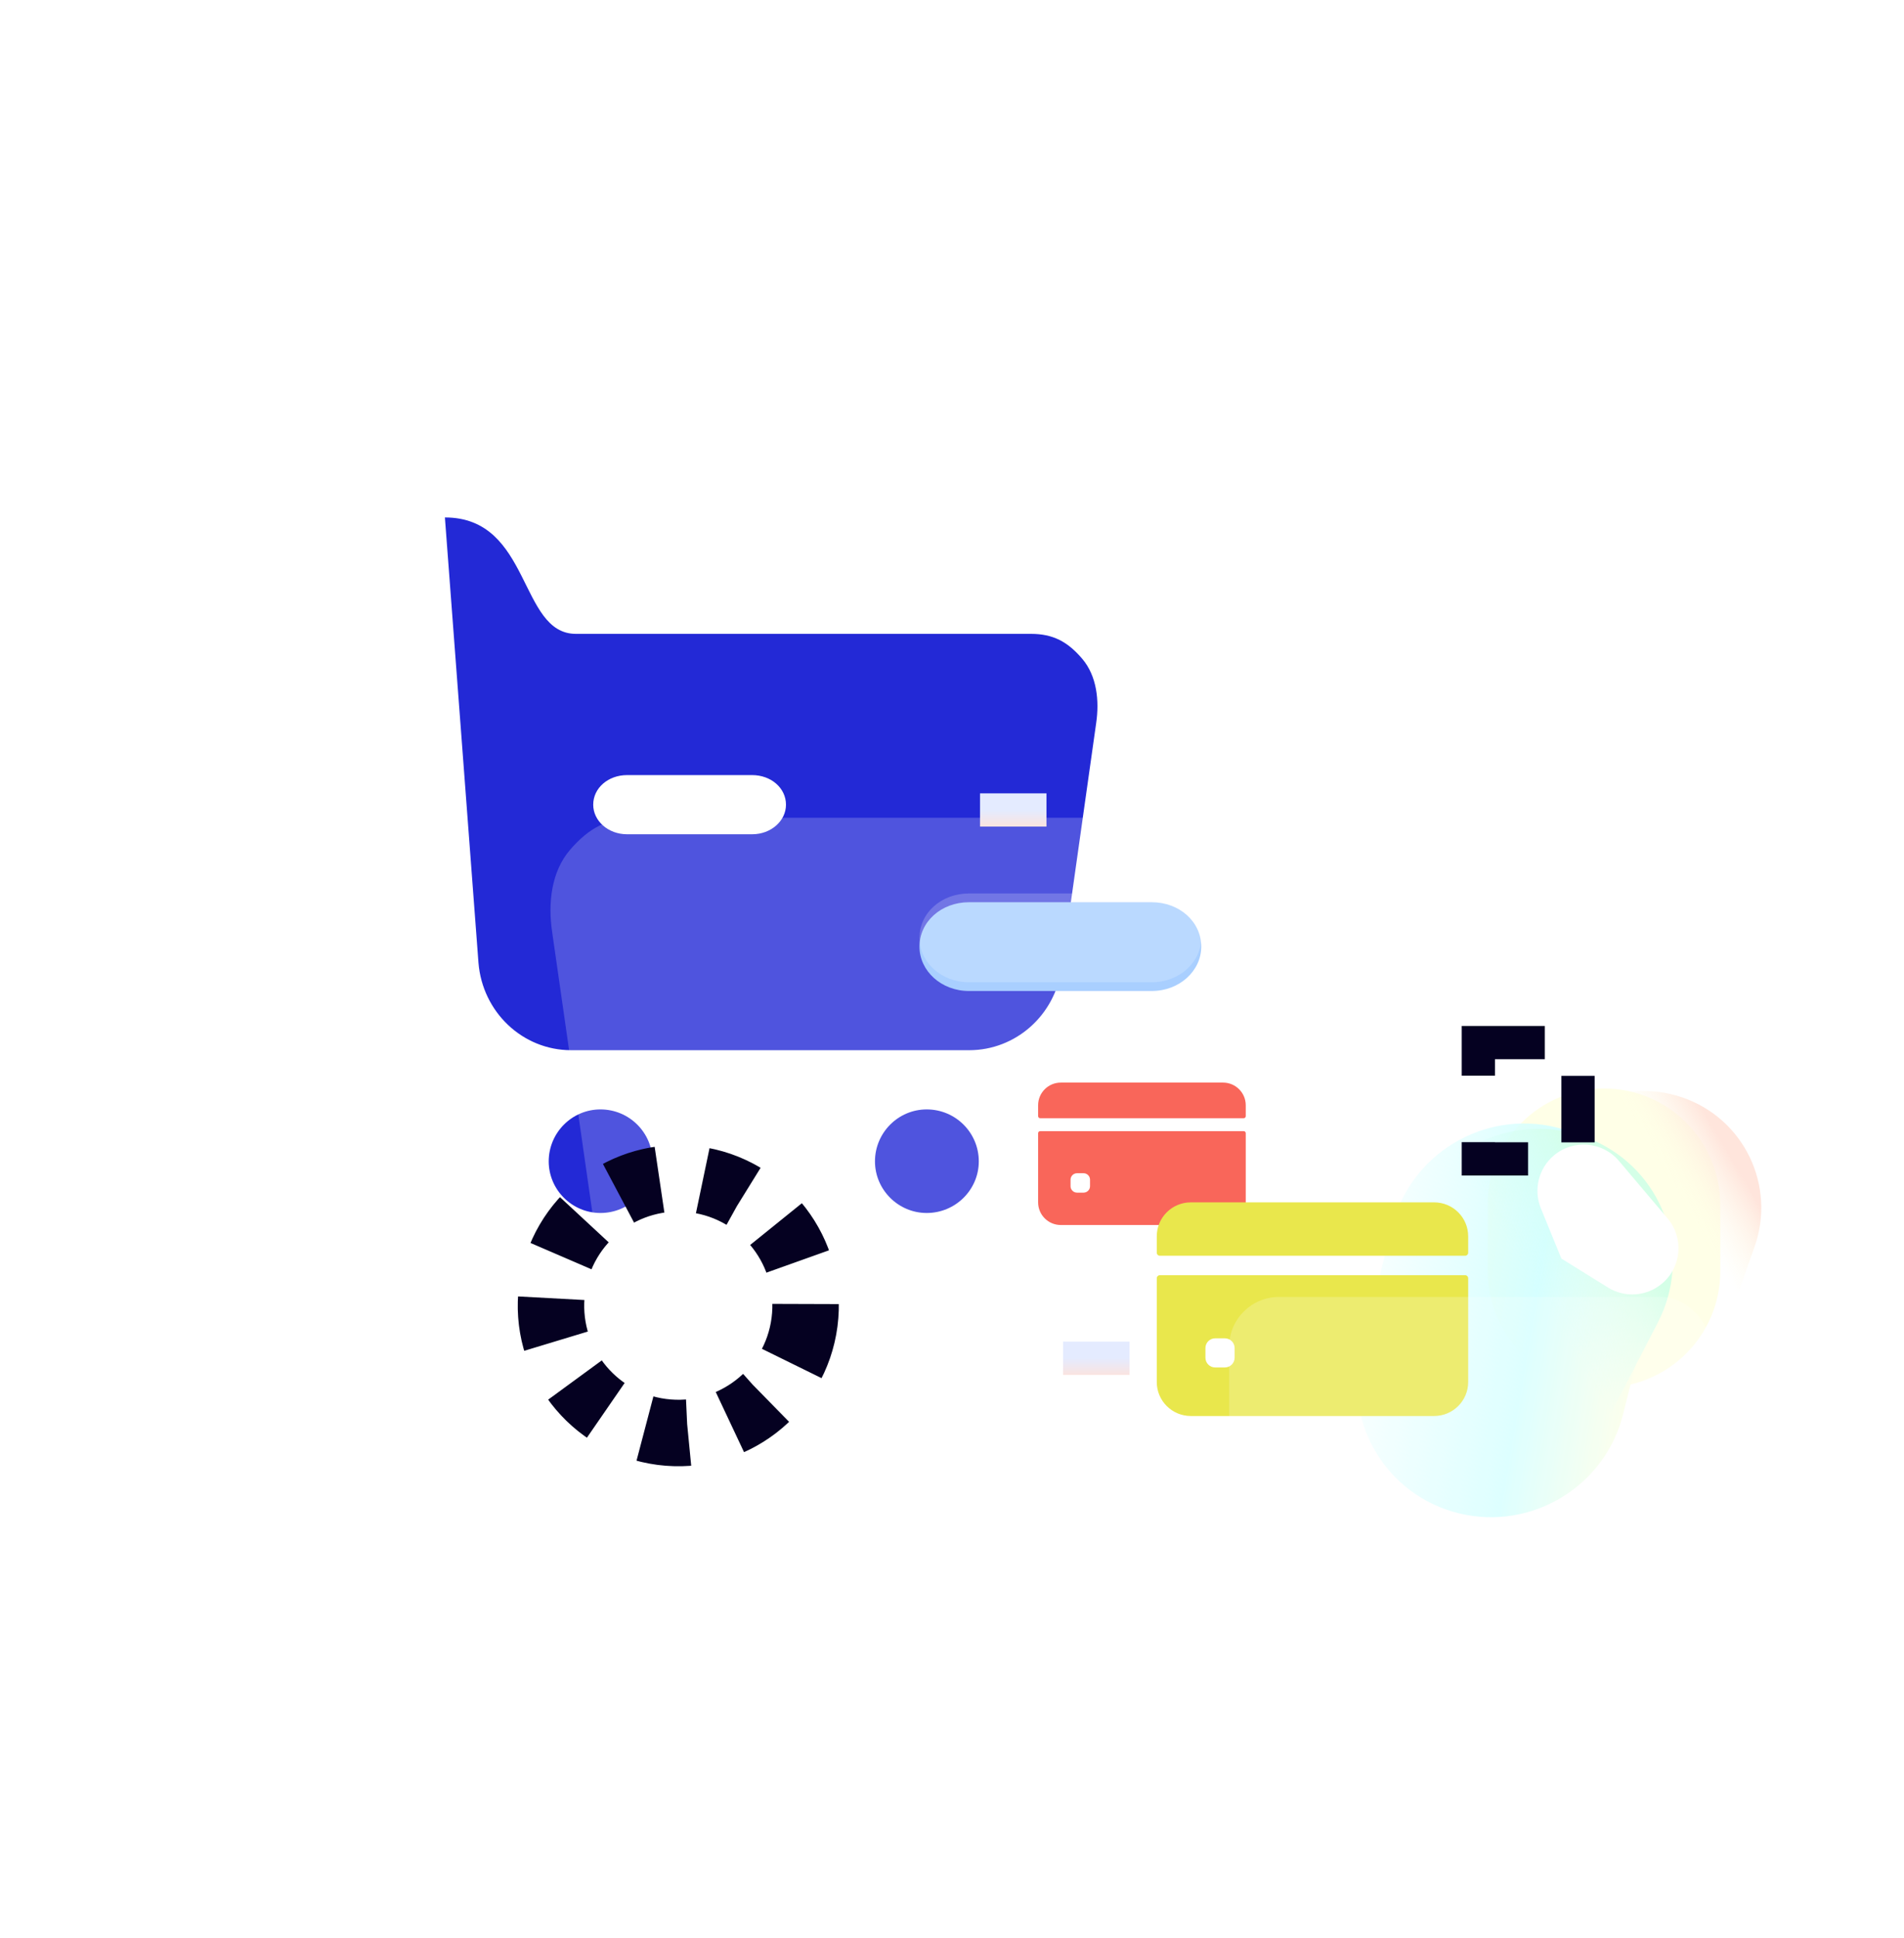 <svg width="57" height="58" viewBox="0 0 57 58" fill="none" xmlns="http://www.w3.org/2000/svg">
<path d="M37.294 33.406V33.079C37.294 32.705 36.989 32.401 36.614 32.401H31.758C31.382 32.401 31.078 32.705 31.078 33.079V33.406C31.078 33.44 31.105 33.467 31.139 33.467H37.233C37.267 33.467 37.294 33.44 37.294 33.406Z" fill="#F84031"/>
<path d="M31.078 33.915V35.986C31.078 36.361 31.382 36.664 31.758 36.664H36.614C36.989 36.664 37.294 36.361 37.294 35.986V33.915C37.294 33.882 37.267 33.855 37.233 33.855H31.139C31.105 33.855 31.078 33.882 31.078 33.915ZM32.632 35.502C32.632 35.609 32.545 35.695 32.438 35.695H32.243C32.136 35.695 32.049 35.609 32.049 35.502V35.308C32.049 35.201 32.136 35.114 32.243 35.114H32.438C32.545 35.114 32.632 35.201 32.632 35.308V35.502Z" fill="#F84031"/>
<path d="M27.743 33.204C28.605 33.204 29.302 33.9 29.302 34.759C29.302 35.608 28.605 36.304 27.743 36.304C26.892 36.304 26.194 35.608 26.194 34.759C26.194 33.9 26.892 33.204 27.743 33.204Z" fill="#2329D6"/>
<path d="M17.976 33.204C18.837 33.204 19.535 33.9 19.535 34.759C19.535 35.608 18.837 36.304 17.976 36.304C17.124 36.304 16.427 35.608 16.427 34.759C16.427 33.9 17.124 33.204 17.976 33.204Z" fill="#2329D6"/>
<path fill-rule="evenodd" clip-rule="evenodd" d="M32.401 19.72C31.964 19.206 31.527 18.971 30.861 18.971H17.24C15.531 18.971 15.907 15.487 13.319 15.487L14.324 28.816C14.444 30.292 15.646 31.432 17.098 31.432H29.015C30.402 31.432 31.582 30.393 31.778 28.982L32.816 21.643C32.914 20.973 32.838 20.235 32.401 19.72Z" fill="#2329D6"/>
<g filter="url(#filter0_biii_1_1453)">
<path fill-rule="evenodd" clip-rule="evenodd" d="M18.773 24.345H22.517C23.084 24.345 23.53 23.944 23.53 23.46C23.53 22.963 23.084 22.574 22.517 22.574H18.773C18.205 22.574 17.759 22.963 17.759 23.46C17.759 23.944 18.205 24.345 18.773 24.345Z" fill="white"/>
</g>
<g filter="url(#filter1_biiii_1_1453)">
<path fill-rule="evenodd" clip-rule="evenodd" d="M16.57 24.439C17.136 23.782 17.702 23.481 18.565 23.481H36.211C38.424 23.481 37.937 19.03 41.289 19.03L39.988 36.061C39.832 37.948 38.276 39.405 36.394 39.405H20.956C19.159 39.405 17.631 38.077 17.377 36.274L16.032 26.896C15.905 26.04 16.004 25.097 16.57 24.439Z" fill="white" fill-opacity="0.2"/>
</g>
<g filter="url(#filter2_f_1_1453)">
<path fill-rule="evenodd" clip-rule="evenodd" d="M29.008 29.66H34.48C35.31 29.66 35.962 29.058 35.962 28.332C35.962 27.588 35.31 27.003 34.48 27.003H29.008C28.178 27.003 27.526 27.588 27.526 28.332C27.526 29.058 28.178 29.66 29.008 29.66Z" fill="#A9CFFF"/>
</g>
<g filter="url(#filter3_biii_1_1453)">
<path fill-rule="evenodd" clip-rule="evenodd" d="M29.008 28.775H34.48C35.31 28.775 35.962 28.172 35.962 27.446C35.962 26.702 35.31 26.117 34.48 26.117H29.008C28.178 26.117 27.526 26.702 27.526 27.446C27.526 28.172 28.178 28.775 29.008 28.775Z" fill="white" fill-opacity="0.2"/>
</g>
<g filter="url(#filter4_f_1_1453)">
<path d="M44.538 36.059C44.538 34.136 46.096 32.578 48.019 32.578C49.941 32.578 51.5 34.136 51.5 36.059V38.047C51.5 39.97 49.941 41.528 48.019 41.528C46.096 41.528 44.538 39.97 44.538 38.047V36.059Z" fill="#FFFFE7"/>
</g>
<path d="M45.85 35.027C46.501 33.19 48.522 32.214 50.365 32.846C52.208 33.479 53.175 35.481 52.525 37.318L51.608 39.906C51.425 40.423 50.855 40.699 50.336 40.52L45.543 38.875C45.023 38.697 44.751 38.133 44.934 37.615L45.85 35.027Z" fill="url(#paint0_linear_1_1453)"/>
<g filter="url(#filter5_f_1_1453)">
<path d="M41.675 36.708C42.216 34.545 44.412 33.216 46.579 33.739C48.746 34.261 50.064 36.438 49.523 38.6L48.591 42.326C48.05 44.489 45.854 45.818 43.687 45.296C41.52 44.773 40.202 42.596 40.743 40.434L41.675 36.708Z" fill="url(#paint1_linear_1_1453)"/>
</g>
<g style="mix-blend-mode:luminosity">
<path d="M42.425 35.991C43.447 34.017 45.888 33.22 47.877 34.212C49.867 35.204 50.652 37.609 49.63 39.583L47.841 43.043C46.819 45.018 44.379 45.815 42.389 44.822C40.4 43.831 39.615 41.426 40.636 39.451L42.425 35.991Z" fill="url(#paint2_linear_1_1453)"/>
</g>
<g filter="url(#filter6_f_1_1453)">
<path d="M46.516 34.584C47.1 34.09 47.974 34.163 48.468 34.747L49.921 36.465C50.415 37.048 50.342 37.921 49.759 38.414C49.301 38.802 48.645 38.85 48.135 38.533L46.743 37.668L46.129 36.165C45.902 35.61 46.058 34.972 46.516 34.584Z" fill="white"/>
</g>
<path d="M43.953 37.494V37.003C43.953 36.441 43.497 35.986 42.934 35.986H35.65C35.086 35.986 34.63 36.441 34.63 37.003V37.494C34.63 37.544 34.671 37.584 34.721 37.584H43.862C43.913 37.584 43.953 37.544 43.953 37.494Z" fill="#E9E74C"/>
<path d="M34.63 38.257V41.363C34.63 41.925 35.086 42.38 35.65 42.38H42.934C43.497 42.38 43.953 41.925 43.953 41.363V38.257C43.953 38.206 43.913 38.166 43.862 38.166H34.721C34.671 38.166 34.63 38.206 34.63 38.257ZM36.961 40.636C36.961 40.797 36.83 40.927 36.669 40.927H36.378C36.217 40.927 36.087 40.797 36.087 40.636V40.346C36.087 40.185 36.217 40.055 36.378 40.055H36.669C36.83 40.055 36.961 40.185 36.961 40.346V40.636Z" fill="#E9E74C"/>
<g filter="url(#filter7_biii_1_1453)">
<rect x="36.797" y="38.663" width="14.421" height="10.443" rx="1.492" fill="white" fill-opacity="0.2"/>
</g>
<path d="M29.339 24.242H33.317" stroke="url(#paint3_linear_1_1453)" stroke-width="0.995" stroke-dasharray="1.99 1.99"/>
<path d="M31.825 40.652H35.803" stroke="url(#paint4_linear_1_1453)" stroke-width="0.995" stroke-dasharray="1.99 1.99"/>
<rect x="44.257" y="31.204" width="2.984" height="3.481" stroke="#050121" stroke-width="0.995" stroke-dasharray="1.99 1.99"/>
<circle cx="20.306" cy="39.078" r="3.811" transform="rotate(7.453 20.306 39.078)" stroke="#050121" stroke-width="1.989" stroke-dasharray="1.3 1.3"/>
<defs>
<filter id="filter0_biii_1_1453" x="15.264" y="20.079" width="10.76" height="6.76" filterUnits="userSpaceOnUse" color-interpolation-filters="sRGB">
<feFlood flood-opacity="0" result="BackgroundImageFix"/>
<feGaussianBlur in="BackgroundImageFix" stdDeviation="1.247"/>
<feComposite in2="SourceAlpha" operator="in" result="effect1_backgroundBlur_1_1453"/>
<feBlend mode="normal" in="SourceGraphic" in2="effect1_backgroundBlur_1_1453" result="shape"/>
<feColorMatrix in="SourceAlpha" type="matrix" values="0 0 0 0 0 0 0 0 0 0 0 0 0 0 0 0 0 0 127 0" result="hardAlpha"/>
<feOffset dy="0.624"/>
<feGaussianBlur stdDeviation="1.247"/>
<feComposite in2="hardAlpha" operator="arithmetic" k2="-1" k3="1"/>
<feColorMatrix type="matrix" values="0 0 0 0 1 0 0 0 0 1 0 0 0 0 1 0 0 0 0.3 0"/>
<feBlend mode="normal" in2="shape" result="effect2_innerShadow_1_1453"/>
<feColorMatrix in="SourceAlpha" type="matrix" values="0 0 0 0 0 0 0 0 0 0 0 0 0 0 0 0 0 0 127 0" result="hardAlpha"/>
<feOffset dy="-0.624"/>
<feGaussianBlur stdDeviation="1.247"/>
<feComposite in2="hardAlpha" operator="arithmetic" k2="-1" k3="1"/>
<feColorMatrix type="matrix" values="0 0 0 0 1 0 0 0 0 1 0 0 0 0 1 0 0 0 0.5 0"/>
<feBlend mode="normal" in2="effect2_innerShadow_1_1453" result="effect3_innerShadow_1_1453"/>
<feColorMatrix in="SourceAlpha" type="matrix" values="0 0 0 0 0 0 0 0 0 0 0 0 0 0 0 0 0 0 127 0" result="hardAlpha"/>
<feOffset dy="0.624"/>
<feGaussianBlur stdDeviation="0.312"/>
<feComposite in2="hardAlpha" operator="arithmetic" k2="-1" k3="1"/>
<feColorMatrix type="matrix" values="0 0 0 0 1 0 0 0 0 1 0 0 0 0 1 0 0 0 0.95 0"/>
<feBlend mode="normal" in2="effect3_innerShadow_1_1453" result="effect4_innerShadow_1_1453"/>
</filter>
<filter id="filter1_biiii_1_1453" x="13.994" y="17.041" width="29.285" height="24.352" filterUnits="userSpaceOnUse" color-interpolation-filters="sRGB">
<feFlood flood-opacity="0" result="BackgroundImageFix"/>
<feGaussianBlur in="BackgroundImageFix" stdDeviation="0.995"/>
<feComposite in2="SourceAlpha" operator="in" result="effect1_backgroundBlur_1_1453"/>
<feBlend mode="normal" in="SourceGraphic" in2="effect1_backgroundBlur_1_1453" result="shape"/>
<feColorMatrix in="SourceAlpha" type="matrix" values="0 0 0 0 0 0 0 0 0 0 0 0 0 0 0 0 0 0 127 0" result="hardAlpha"/>
<feOffset dy="0.497"/>
<feGaussianBlur stdDeviation="0.995"/>
<feComposite in2="hardAlpha" operator="arithmetic" k2="-1" k3="1"/>
<feColorMatrix type="matrix" values="0 0 0 0 1 0 0 0 0 1 0 0 0 0 1 0 0 0 0.3 0"/>
<feBlend mode="normal" in2="shape" result="effect2_innerShadow_1_1453"/>
<feColorMatrix in="SourceAlpha" type="matrix" values="0 0 0 0 0 0 0 0 0 0 0 0 0 0 0 0 0 0 127 0" result="hardAlpha"/>
<feOffset dy="-0.497"/>
<feGaussianBlur stdDeviation="0.995"/>
<feComposite in2="hardAlpha" operator="arithmetic" k2="-1" k3="1"/>
<feColorMatrix type="matrix" values="0 0 0 0 1 0 0 0 0 1 0 0 0 0 1 0 0 0 0.5 0"/>
<feBlend mode="normal" in2="effect2_innerShadow_1_1453" result="effect3_innerShadow_1_1453"/>
<feColorMatrix in="SourceAlpha" type="matrix" values="0 0 0 0 0 0 0 0 0 0 0 0 0 0 0 0 0 0 127 0" result="hardAlpha"/>
<feOffset dy="0.497"/>
<feGaussianBlur stdDeviation="10.94"/>
<feComposite in2="hardAlpha" operator="arithmetic" k2="-1" k3="1"/>
<feColorMatrix type="matrix" values="0 0 0 0 1 0 0 0 0 1 0 0 0 0 1 0 0 0 0.45 0"/>
<feBlend mode="normal" in2="effect3_innerShadow_1_1453" result="effect4_innerShadow_1_1453"/>
<feColorMatrix in="SourceAlpha" type="matrix" values="0 0 0 0 0 0 0 0 0 0 0 0 0 0 0 0 0 0 127 0" result="hardAlpha"/>
<feOffset dx="0.497" dy="0.497"/>
<feGaussianBlur stdDeviation="0.497"/>
<feComposite in2="hardAlpha" operator="arithmetic" k2="-1" k3="1"/>
<feColorMatrix type="matrix" values="0 0 0 0 1 0 0 0 0 1 0 0 0 0 1 0 0 0 1 0"/>
<feBlend mode="normal" in2="effect4_innerShadow_1_1453" result="effect5_innerShadow_1_1453"/>
</filter>
<filter id="filter2_f_1_1453" x="25.537" y="25.014" width="12.414" height="6.636" filterUnits="userSpaceOnUse" color-interpolation-filters="sRGB">
<feFlood flood-opacity="0" result="BackgroundImageFix"/>
<feBlend mode="normal" in="SourceGraphic" in2="BackgroundImageFix" result="shape"/>
<feGaussianBlur stdDeviation="0.995" result="effect1_foregroundBlur_1_1453"/>
</filter>
<filter id="filter3_biii_1_1453" x="25.032" y="23.623" width="13.424" height="7.646" filterUnits="userSpaceOnUse" color-interpolation-filters="sRGB">
<feFlood flood-opacity="0" result="BackgroundImageFix"/>
<feGaussianBlur in="BackgroundImageFix" stdDeviation="1.247"/>
<feComposite in2="SourceAlpha" operator="in" result="effect1_backgroundBlur_1_1453"/>
<feBlend mode="normal" in="SourceGraphic" in2="effect1_backgroundBlur_1_1453" result="shape"/>
<feColorMatrix in="SourceAlpha" type="matrix" values="0 0 0 0 0 0 0 0 0 0 0 0 0 0 0 0 0 0 127 0" result="hardAlpha"/>
<feOffset dy="0.624"/>
<feGaussianBlur stdDeviation="1.247"/>
<feComposite in2="hardAlpha" operator="arithmetic" k2="-1" k3="1"/>
<feColorMatrix type="matrix" values="0 0 0 0 1 0 0 0 0 1 0 0 0 0 1 0 0 0 0.3 0"/>
<feBlend mode="normal" in2="shape" result="effect2_innerShadow_1_1453"/>
<feColorMatrix in="SourceAlpha" type="matrix" values="0 0 0 0 0 0 0 0 0 0 0 0 0 0 0 0 0 0 127 0" result="hardAlpha"/>
<feOffset dy="-0.624"/>
<feGaussianBlur stdDeviation="1.247"/>
<feComposite in2="hardAlpha" operator="arithmetic" k2="-1" k3="1"/>
<feColorMatrix type="matrix" values="0 0 0 0 1 0 0 0 0 1 0 0 0 0 1 0 0 0 0.5 0"/>
<feBlend mode="normal" in2="effect2_innerShadow_1_1453" result="effect3_innerShadow_1_1453"/>
<feColorMatrix in="SourceAlpha" type="matrix" values="0 0 0 0 0 0 0 0 0 0 0 0 0 0 0 0 0 0 127 0" result="hardAlpha"/>
<feOffset dy="0.624"/>
<feGaussianBlur stdDeviation="0.312"/>
<feComposite in2="hardAlpha" operator="arithmetic" k2="-1" k3="1"/>
<feColorMatrix type="matrix" values="0 0 0 0 1 0 0 0 0 1 0 0 0 0 1 0 0 0 0.95 0"/>
<feBlend mode="normal" in2="effect3_innerShadow_1_1453" result="effect4_innerShadow_1_1453"/>
</filter>
<filter id="filter4_f_1_1453" x="40.56" y="28.599" width="14.918" height="16.907" filterUnits="userSpaceOnUse" color-interpolation-filters="sRGB">
<feFlood flood-opacity="0" result="BackgroundImageFix"/>
<feBlend mode="normal" in="SourceGraphic" in2="BackgroundImageFix" result="shape"/>
<feGaussianBlur stdDeviation="1.989" result="effect1_foregroundBlur_1_1453"/>
</filter>
<filter id="filter5_f_1_1453" x="37.638" y="30.641" width="14.989" height="17.751" filterUnits="userSpaceOnUse" color-interpolation-filters="sRGB">
<feFlood flood-opacity="0" result="BackgroundImageFix"/>
<feBlend mode="normal" in="SourceGraphic" in2="BackgroundImageFix" result="shape"/>
<feGaussianBlur stdDeviation="1.492" result="effect1_foregroundBlur_1_1453"/>
</filter>
<filter id="filter6_f_1_1453" x="45.528" y="33.759" width="5.218" height="5.48" filterUnits="userSpaceOnUse" color-interpolation-filters="sRGB">
<feFlood flood-opacity="0" result="BackgroundImageFix"/>
<feBlend mode="normal" in="SourceGraphic" in2="BackgroundImageFix" result="shape"/>
<feGaussianBlur stdDeviation="0.249" result="effect1_foregroundBlur_1_1453"/>
</filter>
<filter id="filter7_biii_1_1453" x="36.182" y="38.047" width="15.652" height="11.674" filterUnits="userSpaceOnUse" color-interpolation-filters="sRGB">
<feFlood flood-opacity="0" result="BackgroundImageFix"/>
<feGaussianBlur in="BackgroundImageFix" stdDeviation="0.308"/>
<feComposite in2="SourceAlpha" operator="in" result="effect1_backgroundBlur_1_1453"/>
<feBlend mode="normal" in="SourceGraphic" in2="effect1_backgroundBlur_1_1453" result="shape"/>
<feColorMatrix in="SourceAlpha" type="matrix" values="0 0 0 0 0 0 0 0 0 0 0 0 0 0 0 0 0 0 127 0" result="hardAlpha"/>
<feOffset dy="0.154"/>
<feGaussianBlur stdDeviation="0.308"/>
<feComposite in2="hardAlpha" operator="arithmetic" k2="-1" k3="1"/>
<feColorMatrix type="matrix" values="0 0 0 0 1 0 0 0 0 1 0 0 0 0 1 0 0 0 0.3 0"/>
<feBlend mode="normal" in2="shape" result="effect2_innerShadow_1_1453"/>
<feColorMatrix in="SourceAlpha" type="matrix" values="0 0 0 0 0 0 0 0 0 0 0 0 0 0 0 0 0 0 127 0" result="hardAlpha"/>
<feOffset dy="-0.154"/>
<feGaussianBlur stdDeviation="0.308"/>
<feComposite in2="hardAlpha" operator="arithmetic" k2="-1" k3="1"/>
<feColorMatrix type="matrix" values="0 0 0 0 1 0 0 0 0 1 0 0 0 0 1 0 0 0 0.5 0"/>
<feBlend mode="normal" in2="effect2_innerShadow_1_1453" result="effect3_innerShadow_1_1453"/>
<feColorMatrix in="SourceAlpha" type="matrix" values="0 0 0 0 0 0 0 0 0 0 0 0 0 0 0 0 0 0 127 0" result="hardAlpha"/>
<feOffset dy="0.154"/>
<feGaussianBlur stdDeviation="0.077"/>
<feComposite in2="hardAlpha" operator="arithmetic" k2="-1" k3="1"/>
<feColorMatrix type="matrix" values="0 0 0 0 1 0 0 0 0 1 0 0 0 0 1 0 0 0 0.95 0"/>
<feBlend mode="normal" in2="effect3_innerShadow_1_1453" result="effect4_innerShadow_1_1453"/>
</filter>
<linearGradient id="paint0_linear_1_1453" x1="52.824" y1="33.69" x2="40.584" y2="40.983" gradientUnits="userSpaceOnUse">
<stop offset="0.094" stop-color="#FFE5DC"/>
<stop offset="0.231" stop-color="#FFFFE7" stop-opacity="0"/>
</linearGradient>
<linearGradient id="paint1_linear_1_1453" x1="49.84" y1="37.333" x2="40.105" y2="35.692" gradientUnits="userSpaceOnUse">
<stop stop-color="#FFFFE6"/>
<stop offset="0.361" stop-color="#D5FFFF"/>
<stop offset="0.977" stop-color="#D5FFFF" stop-opacity="0"/>
</linearGradient>
<linearGradient id="paint2_linear_1_1453" x1="50.207" y1="38.897" x2="40.68" y2="44.629" gradientUnits="userSpaceOnUse">
<stop offset="0.015" stop-color="#D4FFE7"/>
<stop offset="0.312" stop-color="#D5FFFF" stop-opacity="0"/>
</linearGradient>
<linearGradient id="paint3_linear_1_1453" x1="31.328" y1="24.242" x2="31.328" y2="25.242" gradientUnits="userSpaceOnUse">
<stop stop-color="#E4EBFF"/>
<stop offset="0.607" stop-color="#FFE2D9"/>
</linearGradient>
<linearGradient id="paint4_linear_1_1453" x1="33.814" y1="40.652" x2="33.814" y2="41.652" gradientUnits="userSpaceOnUse">
<stop stop-color="#E4EBFF"/>
<stop offset="0.607" stop-color="#FFE2D9"/>
</linearGradient>
</defs>
</svg>
